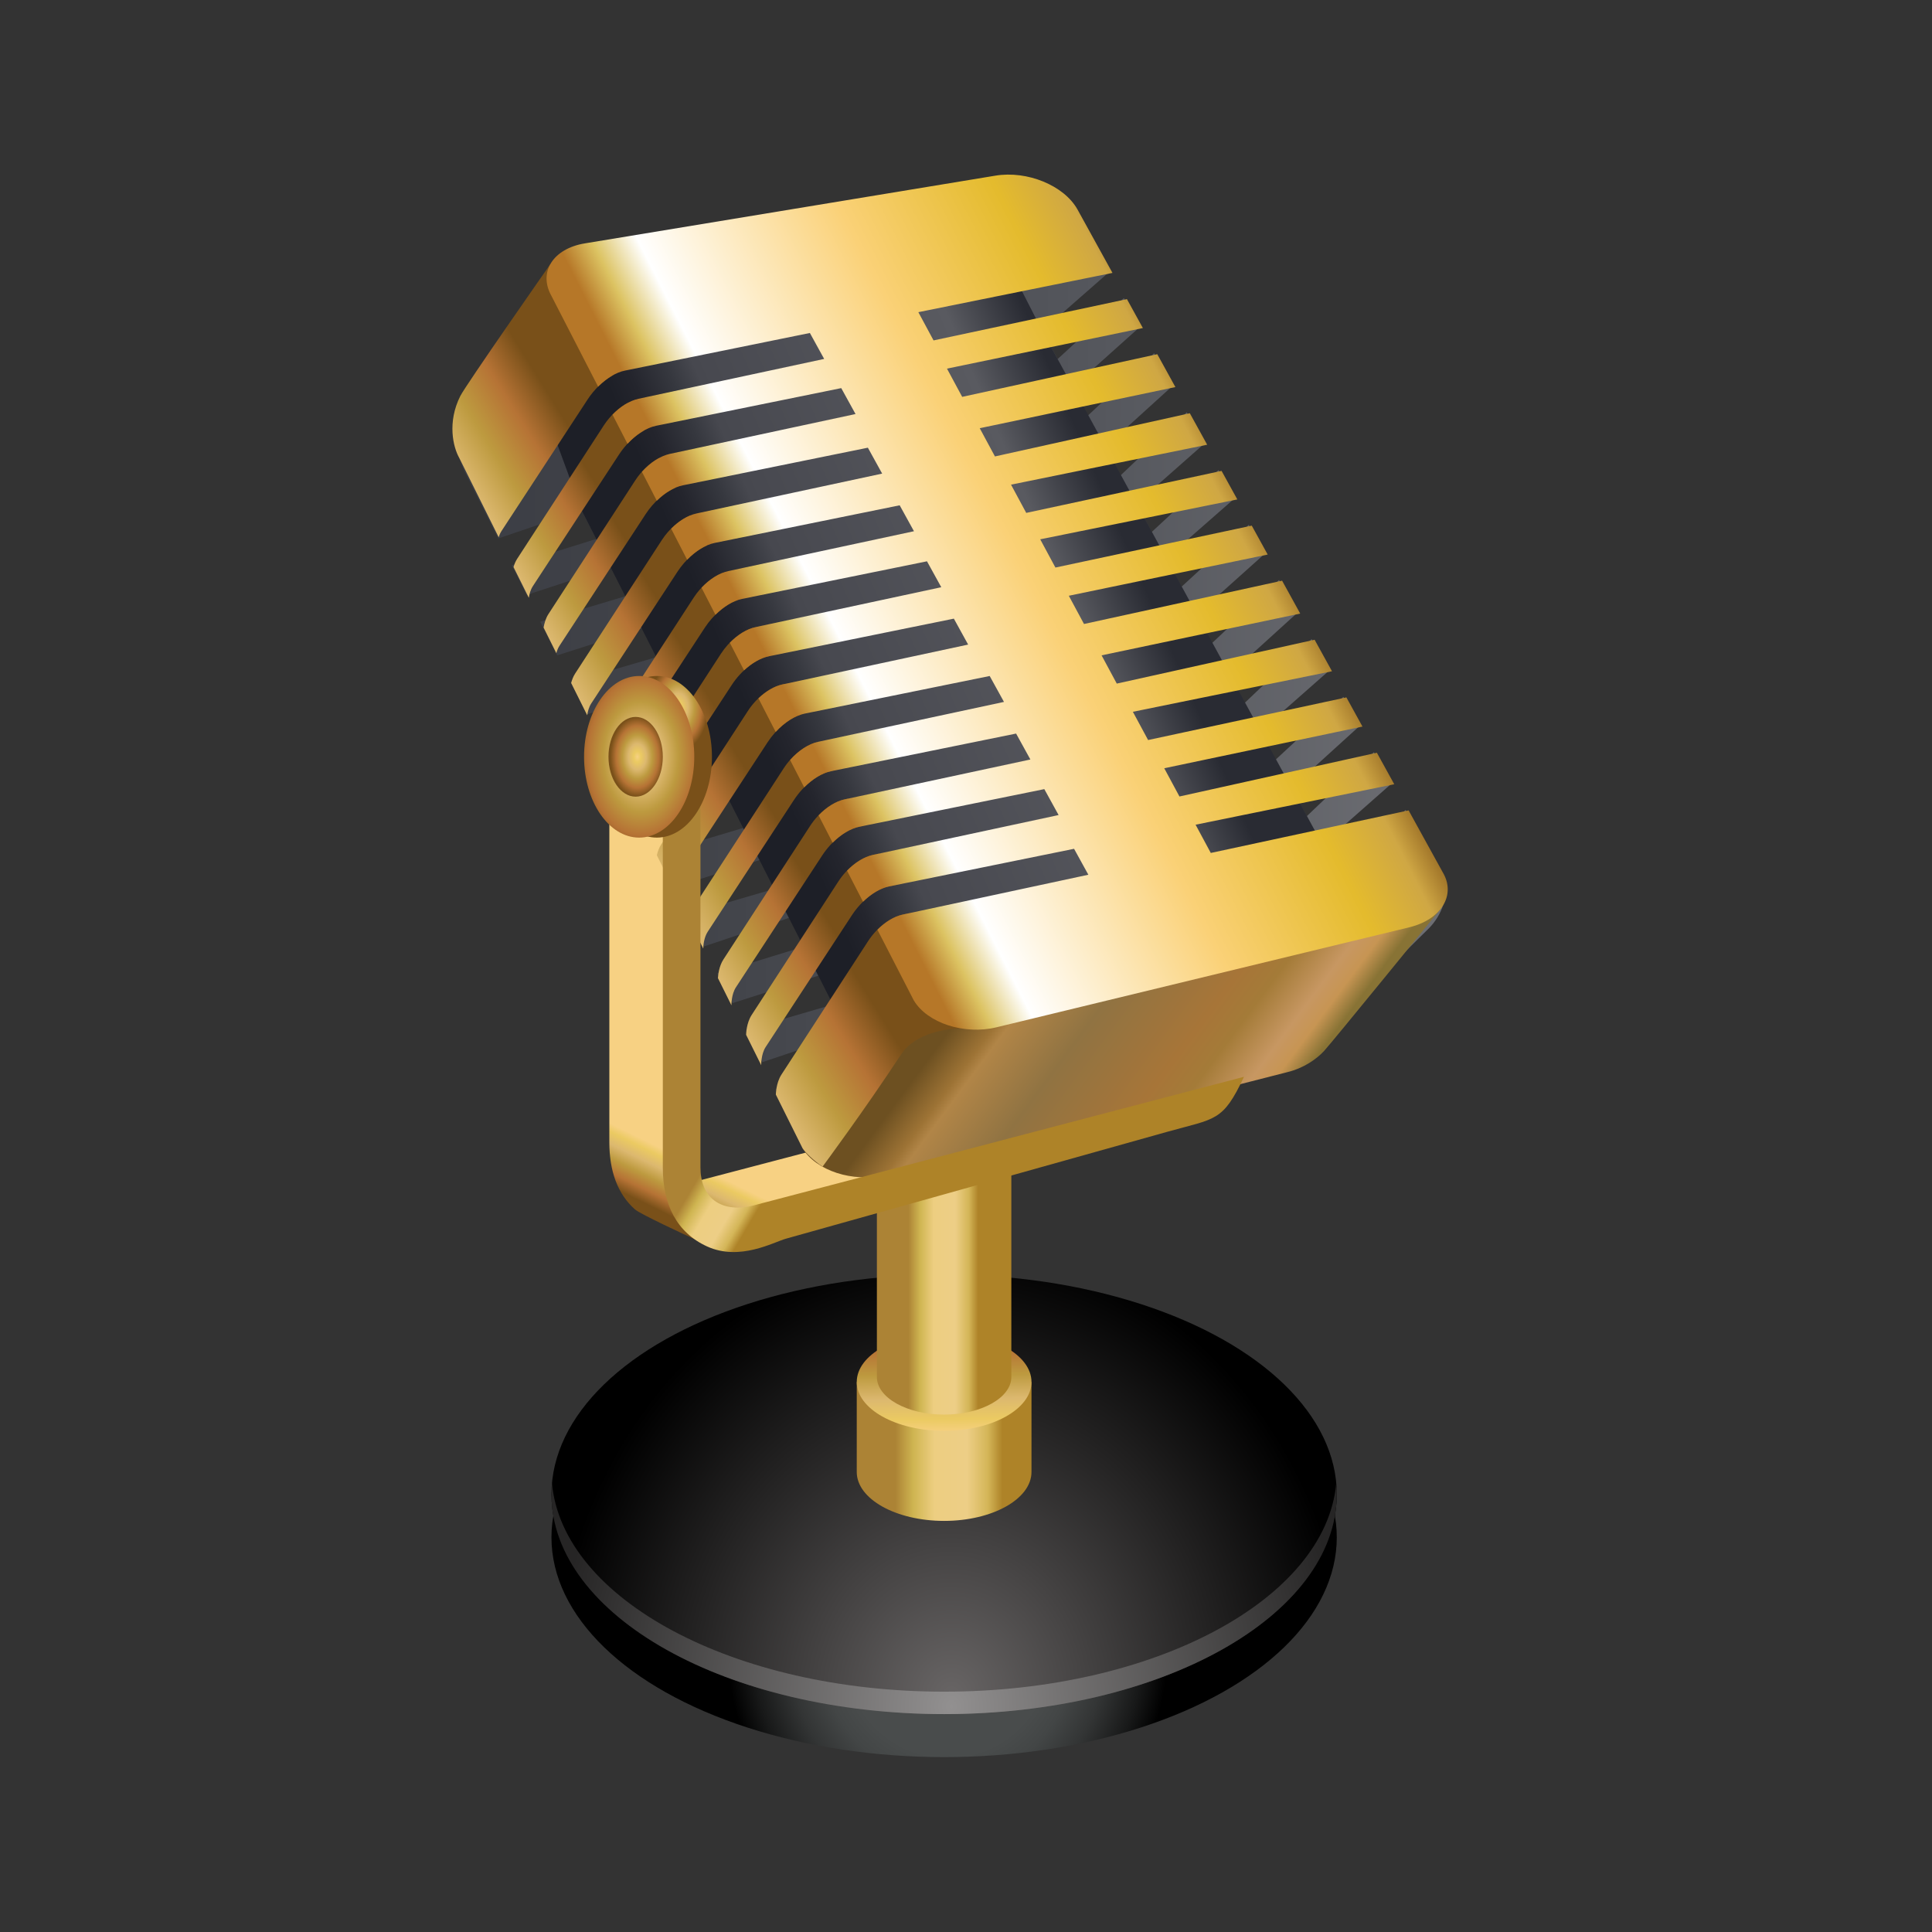 <?xml version="1.0" encoding="utf-8"?>
<!-- Generator: Adobe Illustrator 15.0.0, SVG Export Plug-In . SVG Version: 6.00 Build 0)  -->
<!DOCTYPE svg PUBLIC "-//W3C//DTD SVG 1.1//EN" "http://www.w3.org/Graphics/SVG/1.1/DTD/svg11.dtd">
<svg version="1.1" id="Layer_1" xmlns="http://www.w3.org/2000/svg" xmlns:xlink="http://www.w3.org/1999/xlink" x="0px" y="0px"
	 width="200px" height="200px" viewBox="0 0 200 200" enable-background="new 0 0 200 200" xml:space="preserve">
<rect x="0" y="0" width="200" height="200" fill="#333333" stroke="none"/>
<g id="icon">
	<g id="Layer_2">
	</g>
	<g>
		
			<radialGradient id="SVGID_1_" cx="248.106" cy="-701.383" r="22.701" gradientTransform="matrix(1 0 0 -1 -150 -530)" gradientUnits="userSpaceOnUse">
			<stop  offset="0.46" style="stop-color:#494C4C"/>
			<stop  offset="0.568" style="stop-color:#434646"/>
			<stop  offset="0.714" style="stop-color:#333535"/>
			<stop  offset="0.88" style="stop-color:#181919"/>
			<stop  offset="1" style="stop-color:#000000"/>
		</radialGradient>
		<ellipse fill="url(#SVGID_1_)" cx="97.735" cy="159.141" rx="40.648" ry="22.754"/>
		
			<radialGradient id="SVGID_2_" cx="248.477" cy="-600.299" r="41.31" gradientTransform="matrix(1 0 0 -1.135 -150 -505.634)" gradientUnits="userSpaceOnUse">
			<stop  offset="0" style="stop-color:#686565"/>
			<stop  offset="1" style="stop-color:#000000"/>
		</radialGradient>
		<ellipse fill="url(#SVGID_2_)" cx="97.735" cy="154.689" rx="40.648" ry="22.754"/>
		
			<radialGradient id="SVGID_3_" cx="248.477" cy="-601.239" r="41.272" gradientTransform="matrix(1 0 0 -1.135 -150 -505.761)" gradientUnits="userSpaceOnUse">
			<stop  offset="0" style="stop-color:#929090"/>
			<stop  offset="1" style="stop-color:#262525"/>
		</radialGradient>
		<path fill="url(#SVGID_3_)" d="M97.735,175.121c-21.754,0-39.517-9.566-40.596-21.592c-0.034,0.385-0.053,0.77-0.053,1.16
			c0,12.563,18.199,22.754,40.648,22.754c22.45,0,40.648-10.188,40.648-22.754c0-0.394-0.019-0.775-0.053-1.16
			C137.25,165.555,119.488,175.121,97.735,175.121z"/>
		
			<linearGradient id="SVGID_4_" gradientUnits="userSpaceOnUse" x1="242.691" y1="-680.251" x2="253.753" y2="-680.251" gradientTransform="matrix(1 0 0 -1 -150 -530)">
			<stop  offset="0" style="stop-color:#AC8335"/>
			<stop  offset="0.168" style="stop-color:#CFB551"/>
			<stop  offset="0.365" style="stop-color:#EDCE81"/>
			<stop  offset="0.672" style="stop-color:#EDCE86"/>
			<stop  offset="0.864" style="stop-color:#D4B658"/>
			<stop  offset="1" style="stop-color:#AE8328"/>
		</linearGradient>
		<path fill="url(#SVGID_4_)" d="M106.779,152.379c0,2.797-4.049,5.064-9.044,5.064c-4.995,0-9.044-2.271-9.044-5.064
			c0-1.049,0-9.32,0-9.32h18.088C106.779,143.059,106.779,151.615,106.779,152.379z"/>
		
			<linearGradient id="SVGID_5_" gradientUnits="userSpaceOnUse" x1="197.803" y1="739.4" x2="197.665" y2="728.39" gradientTransform="matrix(1 0 0 1 -100 -591)">
			<stop  offset="0" style="stop-color:#F7D183"/>
			<stop  offset="0.135" style="stop-color:#EBCA62"/>
			<stop  offset="0.326" style="stop-color:#DCB86F"/>
			<stop  offset="0.549" style="stop-color:#BD9A3F"/>
			<stop  offset="0.779" style="stop-color:#B67335"/>
			<stop  offset="1" style="stop-color:#795019"/>
		</linearGradient>
		<ellipse fill="url(#SVGID_5_)" cx="97.735" cy="143.059" rx="9.044" ry="5.062"/>
		
			<linearGradient id="SVGID_6_" gradientUnits="userSpaceOnUse" x1="244.025" y1="-663.605" x2="251.259" y2="-663.605" gradientTransform="matrix(1 0 0 -1 -150 -530)">
			<stop  offset="0" style="stop-color:#AC8335"/>
			<stop  offset="0.168" style="stop-color:#CFB551"/>
			<stop  offset="0.365" style="stop-color:#EDCE81"/>
			<stop  offset="0.672" style="stop-color:#EDCE86"/>
			<stop  offset="0.864" style="stop-color:#D4B658"/>
			<stop  offset="1" style="stop-color:#AE8328"/>
		</linearGradient>
		<path fill="url(#SVGID_6_)" d="M104.693,142.543c0,2.15-3.115,3.895-6.958,3.895c-3.843,0-6.96-1.744-6.96-3.895
			c0-0.809,0-21.771,0-21.771h13.918C104.693,120.771,104.693,141.955,104.693,142.543z"/>
		
			<linearGradient id="SVGID_7_" gradientUnits="userSpaceOnUse" x1="199.673" y1="-600.995" x2="305.694" y2="-600.995" gradientTransform="matrix(1 0 0 -1 -150 -530)">
			<stop  offset="0" style="stop-color:#3C3E45"/>
			<stop  offset="0.25" style="stop-color:#43454B"/>
			<stop  offset="0.604" style="stop-color:#55575D"/>
			<stop  offset="1" style="stop-color:#727378"/>
		</linearGradient>
		<path fill="url(#SVGID_7_)" d="M149.041,90.266l-3.529-6.416l-7.014,6.499l-1.596-2.93l7.117-6.277l-1.797-3.269L135.27,84.5
			l-1.594-2.931l7.055-6.406l-1.664-3.024l-7.026,6.512l-1.599-2.93l7.138-6.291l-1.802-3.27l-6.969,6.645l-1.594-2.933l7.07-6.422
			l-1.875-3.41l-6.996,6.585l-1.594-2.932l7.098-6.361l-1.648-2.999l-6.969,6.417l-1.596-2.932l7.068-6.199l-1.627-2.96
			l-6.924,6.415l-1.597-2.929l7.022-6.198l-1.795-3.263l-6.86,6.54l-1.601-2.93l6.965-6.325l-1.873-3.405l-6.889,6.482L111,40.117
			l6.992-6.267l-1.648-2.995l-6.861,6.317l-1.596-2.932l6.961-6.106l-3.627-6.593c-1.373-2.468-5.35-0.302-6.531,0.573L92.892,28.77
			l-2.117-4.008c-1.265-2.54-6.379-0.446-7.708,0.137L48.304,43.337c-1.333,0.581-1.383,3.115-0.118,5.653l3.399,6.747l8.615-2.924
			l1.521,2.982l-8.734,2.722l1.543,3.065l8.763-2.865l1.519,2.982l-8.883,2.657l1.757,3.485l8.794-2.808l1.519,2.979l-8.914,2.604
			l1.685,3.339l8.723-2.931l1.519,2.981l-8.845,2.722l1.526,3.029l8.749-2.968l1.521,2.982l-8.871,2.762l1.547,3.07l8.895-2.908
			l1.521,2.98l-9.021,2.697l1.76,3.487l8.928-2.851l1.521,2.984l-9.052,2.641l1.686,3.344l8.856-2.975l1.52,2.982l-8.979,2.764
			l1.56,3.096l8.908-2.848l1.521,2.983l-9.032,2.636l1.686,3.344l8.837-2.969l1.521,2.981l-8.961,2.758l3.309,6.562
			c1.178,2.438,3.747,2.504,5.258,2.135l37.336-9.297c0.773-0.189,2.746-1.652,4.336-3.365l0.23,0.435
			c1.336,2.334,3.578,0.35,4.684-0.8l12.492-12.338C149.062,94.921,150.379,92.603,149.041,90.266z"/>
		
			<linearGradient id="SVGID_8_" gradientUnits="userSpaceOnUse" x1="230.345" y1="-654.669" x2="227.764" y2="-659.952" gradientTransform="matrix(1 0 0 -1 -150 -530)">
			<stop  offset="0" style="stop-color:#F7D183"/>
			<stop  offset="0.135" style="stop-color:#EBCA62"/>
			<stop  offset="0.326" style="stop-color:#DCB86F"/>
			<stop  offset="0.549" style="stop-color:#BD9A3F"/>
			<stop  offset="0.779" style="stop-color:#B67335"/>
			<stop  offset="1" style="stop-color:#795019"/>
		</linearGradient>
		<path fill="url(#SVGID_8_)" d="M71.871,128.264c-0.738-0.336-5.582-2.576-6.135-3.062c-1.822-1.611-2.657-4.011-2.657-6.951
			V75.003h6.354l-0.092,43.247c0,1.531-0.029,2.244,0.907,2.953c1.028,0.779,0.69,1.418,2.392,0.939l50.6-13.275
			c-2.205,4.688,8.719,1.668,3.707,3.076L75.82,125.631C74.539,125.99,71.871,128.264,71.871,128.264z"/>
		
			<linearGradient id="SVGID_9_" gradientUnits="userSpaceOnUse" x1="222.894" y1="-613.236" x2="277.178" y2="-589.817" gradientTransform="matrix(1 0 0 -1 -150 -530)">
			<stop  offset="0.135" style="stop-color:#1D1F27"/>
			<stop  offset="0.18" style="stop-color:#24252D"/>
			<stop  offset="0.244" style="stop-color:#36383F"/>
			<stop  offset="0.288" style="stop-color:#47484F"/>
			<stop  offset="0.73" style="stop-color:#595A60"/>
			<stop  offset="0.859" style="stop-color:#292B33"/>
		</linearGradient>
		<path fill="url(#SVGID_9_)" d="M138.498,90.349l-30.607-56.106l-4.397-8.601L55.117,38.998l5.084,13.816l29.07,57.165
			c0,0,4.603,9.299,6.113,8.933l30.829-6.771C126.986,111.947,138.498,90.349,138.498,90.349z"/>
		
			<linearGradient id="SVGID_10_" gradientUnits="userSpaceOnUse" x1="253.277" y1="-627.174" x2="283.828" y2="-649.818" gradientTransform="matrix(1 0 0 -1 -150 -530)">
			<stop  offset="0.043" style="stop-color:#6D5021"/>
			<stop  offset="0.135" style="stop-color:#9D7335"/>
			<stop  offset="0.166" style="stop-color:#B18547"/>
			<stop  offset="0.337" style="stop-color:#907342"/>
			<stop  offset="0.582" style="stop-color:#A77538"/>
			<stop  offset="0.67" style="stop-color:#A47B38"/>
			<stop  offset="0.782" style="stop-color:#C79762"/>
			<stop  offset="0.834" style="stop-color:#C79553"/>
			<stop  offset="0.89" style="stop-color:#887335"/>
		</linearGradient>
		<path fill="url(#SVGID_10_)" d="M149.15,94.068c0,0-11.217,13.786-12.082,14.727c-0.83,0.896-2.15,1.793-3.81,2.195
			l-41.653,10.641c-3.314,0.807-7.139-0.443-8.542-2.785c0,0,7.277-7.695,7.708-8.615c0.544-1.155,9.766-9.281,9.766-9.281
			c3.295-0.546,10.702-2.465,12.096,0L149.15,94.068z"/>
		<g>
			
				<linearGradient id="SVGID_11_" gradientUnits="userSpaceOnUse" x1="202.808" y1="-601.925" x2="218.286" y2="-592.315" gradientTransform="matrix(1 0 0 -1 -150 -530)">
				<stop  offset="0" style="stop-color:#F7D183"/>
				<stop  offset="0.135" style="stop-color:#EBCA62"/>
				<stop  offset="0.326" style="stop-color:#DCB86F"/>
				<stop  offset="0.549" style="stop-color:#BD9A3F"/>
				<stop  offset="0.779" style="stop-color:#B67335"/>
				<stop  offset="1" style="stop-color:#795019"/>
			</linearGradient>
			<path fill="url(#SVGID_11_)" d="M61.207,72.82c1.848-2.823,6.449-9.854,8.932-13.648c0.81-1.234,1.947-2.232,3.066-2.712
				l-1.733-3.109c-1.095,0.438-2.195,1.38-2.96,2.558c-2.396,3.689-7.021,10.812-8.975,13.82c-0.198,0.306-0.326,0.651-0.411,0.974
				l1.663,3.342C60.843,73.668,60.958,73.2,61.207,72.82z"/>
			
				<linearGradient id="SVGID_12_" gradientUnits="userSpaceOnUse" x1="199.814" y1="-595.64" x2="215.018" y2="-586.199" gradientTransform="matrix(1 0 0 -1 -150 -530)">
				<stop  offset="0" style="stop-color:#F7D183"/>
				<stop  offset="0.135" style="stop-color:#EBCA62"/>
				<stop  offset="0.326" style="stop-color:#DCB86F"/>
				<stop  offset="0.549" style="stop-color:#BD9A3F"/>
				<stop  offset="0.779" style="stop-color:#B67335"/>
				<stop  offset="1" style="stop-color:#795019"/>
			</linearGradient>
			<path fill="url(#SVGID_12_)" d="M57.914,66.856c1.849-2.823,6.448-9.854,8.932-13.648c0.803-1.226,1.929-2.217,3.039-2.702
				l-1.709-3.066c-0.909,0.5-1.784,1.316-2.422,2.301c-2.396,3.69-7.021,10.812-8.976,13.82c-0.294,0.453-0.435,0.989-0.505,1.403
				l1.319,2.654C57.662,67.358,57.761,67.089,57.914,66.856z"/>
			
				<linearGradient id="SVGID_13_" gradientUnits="userSpaceOnUse" x1="196.984" y1="-589.784" x2="211.961" y2="-580.485" gradientTransform="matrix(1 0 0 -1 -150 -530)">
				<stop  offset="0" style="stop-color:#F7D183"/>
				<stop  offset="0.135" style="stop-color:#EBCA62"/>
				<stop  offset="0.326" style="stop-color:#DCB86F"/>
				<stop  offset="0.549" style="stop-color:#BD9A3F"/>
				<stop  offset="0.779" style="stop-color:#B67335"/>
				<stop  offset="1" style="stop-color:#795019"/>
			</linearGradient>
			<path fill="url(#SVGID_13_)" d="M53.532,57.855c-0.173,0.267-0.288,0.562-0.373,0.846l1.583,3.184
				c0.057-0.371,0.172-0.825,0.414-1.198c1.848-2.821,6.448-9.852,8.931-13.646c0.676-1.032,1.579-1.894,2.509-2.433l-1.617-2.901
				c-0.927,0.497-1.821,1.328-2.471,2.328C60.11,47.725,55.485,54.848,53.532,57.855z"/>
			
				<linearGradient id="SVGID_14_" gradientUnits="userSpaceOnUse" x1="205.697" y1="-607.877" x2="221.393" y2="-598.132" gradientTransform="matrix(1 0 0 -1 -150 -530)">
				<stop  offset="0" style="stop-color:#F7D183"/>
				<stop  offset="0.135" style="stop-color:#EBCA62"/>
				<stop  offset="0.326" style="stop-color:#DCB86F"/>
				<stop  offset="0.549" style="stop-color:#BD9A3F"/>
				<stop  offset="0.779" style="stop-color:#B67335"/>
				<stop  offset="1" style="stop-color:#795019"/>
			</linearGradient>
			<path fill="url(#SVGID_14_)" d="M64.037,78.617c1.847-2.823,6.447-9.854,8.93-13.647c0.891-1.358,2.176-2.435,3.396-2.845
				l-1.572-2.82c-1.104,0.433-2.215,1.381-2.986,2.568c-2.396,3.691-7.021,10.812-8.975,13.818c-0.301,0.464-0.441,1.016-0.51,1.434
				l1.311,2.637C63.691,79.4,63.804,78.971,64.037,78.617z"/>
			
				<linearGradient id="SVGID_15_" gradientUnits="userSpaceOnUse" x1="220.194" y1="-638.175" x2="237.162" y2="-627.64" gradientTransform="matrix(1 0 0 -1 -150 -530)">
				<stop  offset="0" style="stop-color:#F7D183"/>
				<stop  offset="0.135" style="stop-color:#EBCA62"/>
				<stop  offset="0.326" style="stop-color:#DCB86F"/>
				<stop  offset="0.549" style="stop-color:#BD9A3F"/>
				<stop  offset="0.779" style="stop-color:#B67335"/>
				<stop  offset="1" style="stop-color:#795019"/>
			</linearGradient>
			<path fill="url(#SVGID_15_)" d="M88.197,94.731c0.998-1.522,2.491-2.696,3.835-2.969c0.24-0.047,0.501-0.102,0.771-0.156
				l-1.809-3.243c-0.221,0.047-0.434,0.093-0.631,0.136c-1.285,0.276-2.67,1.354-3.579,2.754c-2.396,3.689-7.021,10.812-8.975,13.82
				c-0.546,0.84-0.571,1.971-0.572,2.049l1.564,3.146c0,0-0.034-1.125,0.466-1.89C81.114,105.555,85.714,98.524,88.197,94.731z"/>
			
				<linearGradient id="SVGID_16_" gradientUnits="userSpaceOnUse" x1="191.35" y1="-579.519" x2="206.413" y2="-570.167" gradientTransform="matrix(1 0 0 -1 -150 -530)">
				<stop  offset="0" style="stop-color:#F7D183"/>
				<stop  offset="0.135" style="stop-color:#EBCA62"/>
				<stop  offset="0.326" style="stop-color:#DCB86F"/>
				<stop  offset="0.549" style="stop-color:#BD9A3F"/>
				<stop  offset="0.779" style="stop-color:#B67335"/>
				<stop  offset="1" style="stop-color:#795019"/>
			</linearGradient>
			<path fill="url(#SVGID_16_)" d="M51.91,54.982c1.848-2.821,6.447-9.853,8.931-13.647c0.688-1.048,1.611-1.923,2.56-2.46
				l-6.43-11.529c0,0-8.748,12.511-9.322,13.652c-1.368,2.727-0.733,5.298-0.116,6.39l4.09,8.226
				C51.69,55.396,51.782,55.177,51.91,54.982z"/>
			
				<linearGradient id="SVGID_17_" gradientUnits="userSpaceOnUse" x1="208.482" y1="-613.648" x2="224.404" y2="-603.763" gradientTransform="matrix(1 0 0 -1 -150 -530)">
				<stop  offset="0" style="stop-color:#F7D183"/>
				<stop  offset="0.135" style="stop-color:#EBCA62"/>
				<stop  offset="0.326" style="stop-color:#DCB86F"/>
				<stop  offset="0.549" style="stop-color:#BD9A3F"/>
				<stop  offset="0.779" style="stop-color:#B67335"/>
				<stop  offset="1" style="stop-color:#795019"/>
			</linearGradient>
			<path fill="url(#SVGID_17_)" d="M66.819,84.552c1.847-2.823,6.448-9.854,8.931-13.646c0.996-1.522,2.49-2.693,3.836-2.967
				c0.004-0.002,0.012-0.003,0.018-0.003l-1.643-2.947c-1.212,0.354-2.478,1.372-3.328,2.682c-2.396,3.69-7.021,10.812-8.974,13.82
				c-0.281,0.432-0.423,0.943-0.497,1.35l1.299,2.611C66.529,85.15,66.638,84.83,66.819,84.552z"/>
			
				<linearGradient id="SVGID_18_" gradientUnits="userSpaceOnUse" x1="224.241" y1="-646.807" x2="241.649" y2="-635.998" gradientTransform="matrix(1 0 0 -1 -149.899 -529.938)">
				<stop  offset="0" style="stop-color:#F7D183"/>
				<stop  offset="0.135" style="stop-color:#EBCA62"/>
				<stop  offset="0.326" style="stop-color:#DCB86F"/>
				<stop  offset="0.549" style="stop-color:#BD9A3F"/>
				<stop  offset="0.779" style="stop-color:#B67335"/>
				<stop  offset="1" style="stop-color:#795019"/>
			</linearGradient>
			<path fill="url(#SVGID_18_)" d="M93.288,109.143c2.158-3.287,8.412-2.742,7.253-2.549l-6.143-12.123
				c-0.34,0.074-0.662,0.143-0.955,0.205c-1.285,0.276-2.67,1.353-3.579,2.753c-2.396,3.692-7.022,10.815-8.975,13.821
				c-0.564,0.869-0.572,2.064-0.572,2.064l-0.889-1.785l3.639,7.313c0.261,0.437,1.173,1.312,2.083,1.929
				C85.15,120.771,89.531,114.865,93.288,109.143z"/>
			
				<linearGradient id="SVGID_19_" gradientUnits="userSpaceOnUse" x1="217.316" y1="-632.124" x2="234.018" y2="-621.754" gradientTransform="matrix(1 0 0 -1 -150 -530)">
				<stop  offset="0" style="stop-color:#F7D183"/>
				<stop  offset="0.135" style="stop-color:#EBCA62"/>
				<stop  offset="0.326" style="stop-color:#DCB86F"/>
				<stop  offset="0.549" style="stop-color:#BD9A3F"/>
				<stop  offset="0.779" style="stop-color:#B67335"/>
				<stop  offset="1" style="stop-color:#795019"/>
			</linearGradient>
			<path fill="url(#SVGID_19_)" d="M76.187,102.199c1.847-2.823,6.447-9.853,8.93-13.648c0.997-1.521,2.492-2.693,3.836-2.967
				c0.142-0.028,0.29-0.059,0.441-0.09l-1.576-2.829c-0.129,0.029-0.258,0.057-0.377,0.082c-1.285,0.275-2.67,1.354-3.58,2.753
				c-2.396,3.692-7.021,10.813-8.974,13.821c-0.458,0.705-0.548,1.613-0.567,1.934l1.4,2.815
				C75.718,103.986,75.708,102.932,76.187,102.199z"/>
			
				<linearGradient id="SVGID_20_" gradientUnits="userSpaceOnUse" x1="212.553" y1="-623.29" x2="229.268" y2="-612.912" gradientTransform="matrix(1 0 0 -1 -150 -530)">
				<stop  offset="0" style="stop-color:#F7D183"/>
				<stop  offset="0.135" style="stop-color:#EBCA62"/>
				<stop  offset="0.326" style="stop-color:#DCB86F"/>
				<stop  offset="0.549" style="stop-color:#BD9A3F"/>
				<stop  offset="0.779" style="stop-color:#B67335"/>
				<stop  offset="1" style="stop-color:#795019"/>
			</linearGradient>
			<path fill="url(#SVGID_20_)" d="M73.265,96.449c1.848-2.823,6.447-9.854,8.931-13.646c0.997-1.523,2.491-2.695,3.835-2.969
				c0.06-0.012,0.125-0.025,0.186-0.037l-1.654-2.969c-1.244,0.322-2.561,1.363-3.437,2.712c-2.396,3.69-7.021,10.812-8.974,13.82
				c-0.565,0.869-0.573,2.062-0.573,2.062l-1.517-3.046c0,0-0.033-1.126,0.467-1.888c1.847-2.825,6.448-9.855,8.932-13.649
				c0.915-1.399,2.251-2.492,3.504-2.875l-1.76-3.157c-0.07,0.016-0.145,0.029-0.211,0.044c-1.284,0.275-2.668,1.354-3.578,2.754
				c-2.396,3.69-7.021,10.812-8.975,13.82c-0.229,0.352-0.363,0.754-0.445,1.111l4.805,9.662
				C72.808,97.883,72.868,97.056,73.265,96.449z"/>
		</g>
		
			<linearGradient id="SVGID_21_" gradientUnits="userSpaceOnUse" x1="230.537" y1="-637.86" x2="236.583" y2="-641.417" gradientTransform="matrix(1 0 0 -1 -150 -530)">
			<stop  offset="0" style="stop-color:#AC8335"/>
			<stop  offset="0.168" style="stop-color:#CFB551"/>
			<stop  offset="0.365" style="stop-color:#EDCE81"/>
			<stop  offset="0.672" style="stop-color:#EDCE86"/>
			<stop  offset="0.864" style="stop-color:#D4B658"/>
			<stop  offset="1" style="stop-color:#AE8328"/>
		</linearGradient>
		<path fill="url(#SVGID_21_)" d="M73.205,129.035c-3.173-1.445-4.59-4.357-4.59-8.188V77.6h3.896v43.248
			c0,1.531,0.495,2.715,1.432,3.426c1.028,0.779,2.532,0.943,4.234,0.468l50.599-13.273c-2.201,4.688-2.947,4.291-7.959,5.699
			l-39.459,11.062C80.076,128.588,76.582,130.572,73.205,129.035z"/>
		
			<radialGradient id="SVGID_22_" cx="1890.329" cy="-603.243" r="4.521" gradientTransform="matrix(0.682 0 0 -1 -1218.981 -530)" gradientUnits="userSpaceOnUse">
			<stop  offset="0" style="stop-color:#F7D183"/>
			<stop  offset="0.135" style="stop-color:#EBCA62"/>
			<stop  offset="0.326" style="stop-color:#DCB86F"/>
			<stop  offset="0.549" style="stop-color:#BD9A3F"/>
			<stop  offset="0.779" style="stop-color:#B67335"/>
			<stop  offset="1" style="stop-color:#795019"/>
		</radialGradient>
		<ellipse fill="url(#SVGID_22_)" cx="67.995" cy="78.343" rx="5.705" ry="8.366"/>
		
			<radialGradient id="SVGID_23_" cx="1884.656" cy="-608.343" r="10.388" gradientTransform="matrix(0.682 0 0 -1 -1218.981 -530)" gradientUnits="userSpaceOnUse">
			<stop  offset="0" style="stop-color:#F7D183"/>
			<stop  offset="0.135" style="stop-color:#EBCA62"/>
			<stop  offset="0.326" style="stop-color:#DCB86F"/>
			<stop  offset="0.549" style="stop-color:#BD9A3F"/>
			<stop  offset="0.779" style="stop-color:#B67335"/>
			<stop  offset="1" style="stop-color:#795019"/>
		</radialGradient>
		<ellipse fill="url(#SVGID_23_)" cx="66.166" cy="78.343" rx="5.705" ry="8.366"/>
		
			<radialGradient id="SVGID_24_" cx="1884.121" cy="-608.343" r="4.126" gradientTransform="matrix(0.682 0 0 -1 -1218.981 -530)" gradientUnits="userSpaceOnUse">
			<stop  offset="0" style="stop-color:#F7D183"/>
			<stop  offset="0.135" style="stop-color:#EBCA62"/>
			<stop  offset="0.326" style="stop-color:#DCB86F"/>
			<stop  offset="0.549" style="stop-color:#BD9A3F"/>
			<stop  offset="0.779" style="stop-color:#B67335"/>
			<stop  offset="1" style="stop-color:#795019"/>
		</radialGradient>
		<ellipse fill="url(#SVGID_24_)" cx="65.801" cy="78.343" rx="2.813" ry="4.127"/>
		
			<linearGradient id="SVGID_25_" gradientUnits="userSpaceOnUse" x1="231.275" y1="-601.669" x2="279.322" y2="-577.274" gradientTransform="matrix(1 0 0 -1 -150 -530)">
			<stop  offset="0" style="stop-color:#B67728"/>
			<stop  offset="0.061" style="stop-color:#DCC362"/>
			<stop  offset="0.141" style="stop-color:#FFFFFF"/>
			<stop  offset="0.515" style="stop-color:#FAD177"/>
			<stop  offset="0.8" style="stop-color:#E4BB2D"/>
			<stop  offset="0.916" style="stop-color:#CFA744"/>
			<stop  offset="0.994" style="stop-color:#8D601E"/>
		</linearGradient>
		<path fill="url(#SVGID_25_)" d="M149.352,90.298l-3.531-6.407l-20.481,4.406l-1.573-2.924l20.567-4.188l-1.799-3.264
			l-20.438,4.531l-1.574-2.923l20.521-4.314l-1.664-3.021l-20.529,4.414l-1.576-2.924l20.615-4.195l-1.801-3.264l-20.48,4.541
			l-1.573-2.925l20.563-4.324l-1.875-3.404l-20.508,4.483l-1.572-2.923l20.588-4.265l-1.649-2.994l-20.326,4.339l-1.573-2.924
			l20.405-4.127l-1.631-2.956l-20.222,4.349l-1.573-2.924l20.305-4.133l-1.797-3.259l-20.174,4.472l-1.574-2.922l20.254-4.259
			l-1.875-3.403l-20.196,4.417l-1.574-2.923l20.279-4.201l-1.649-2.993l-20.02,4.273l-1.574-2.923l20.095-4.064l-3.631-6.586
			c-1.393-2.467-5.193-4.029-8.488-3.482l-42.509,7.012c-3.294,0.544-4.835,2.984-3.441,5.453l4.823,9.378
			c0.855-0.856,1.844-1.475,2.768-1.662c5.438-1.106,19.154-3.896,19.154-3.896l1.479,2.687c0,0-13.863,2.976-19.223,4.125
			c-0.916,0.198-1.879,0.806-2.688,1.644l1.552,3.017c0.898-0.968,1.976-1.666,2.973-1.869c5.438-1.105,19.153-3.896,19.153-3.896
			l1.479,2.684c0,0-13.862,2.976-19.223,4.125c-0.992,0.214-2.043,0.908-2.889,1.858l1.538,2.99c0.839-0.821,1.802-1.41,2.7-1.594
			c5.438-1.105,19.152-3.896,19.152-3.896l1.479,2.683c0,0-13.861,2.977-19.223,4.127c-0.889,0.189-1.824,0.772-2.619,1.574
			l1.655,3.218c0.872-0.899,1.896-1.549,2.849-1.743c5.438-1.105,19.152-3.895,19.152-3.895l1.479,2.684
			c0,0-13.863,2.977-19.223,4.126c-0.945,0.203-1.943,0.843-2.768,1.723l1.441,2.802c0.85-0.847,1.831-1.456,2.746-1.642
			c5.438-1.105,19.152-3.896,19.152-3.896l1.479,2.683c0,0-13.862,2.978-19.223,4.127c-0.907,0.195-1.862,0.795-2.667,1.621
			l1.473,2.861c0.807-0.753,1.717-1.288,2.568-1.46c5.438-1.106,19.152-3.896,19.152-3.896l1.479,2.685
			c0,0-13.862,2.976-19.223,4.125c-0.84,0.181-1.722,0.709-2.486,1.442l1.787,3.476c0.902-0.982,1.994-1.692,3-1.896
			c5.438-1.105,19.152-3.895,19.152-3.895l1.479,2.683c0,0-13.865,2.976-19.224,4.126c-1.004,0.215-2.064,0.922-2.915,1.887
			l1.459,2.838c0.858-0.866,1.854-1.489,2.782-1.678c5.438-1.105,19.153-3.896,19.153-3.896l1.479,2.684
			c0,0-13.863,2.977-19.223,4.126c-0.922,0.197-1.892,0.812-2.703,1.658l1.457,2.832c0.853-0.852,1.838-1.466,2.758-1.653
			c5.438-1.105,19.153-3.896,19.153-3.896l1.479,2.684c0,0-13.862,2.977-19.221,4.126c-0.912,0.195-1.872,0.801-2.68,1.634
			l1.656,3.218c0.838-0.818,1.797-1.405,2.692-1.588c5.439-1.104,19.154-3.896,19.154-3.896l1.479,2.685
			c0,0-13.862,2.976-19.221,4.125c-0.888,0.19-1.82,0.771-2.614,1.568l3.765,7.317c1.402,2.342,5.227,3.59,8.542,2.787
			l42.758-10.357C149.205,95.191,150.756,92.641,149.352,90.298z"/>
	</g>
</g>
</svg>
